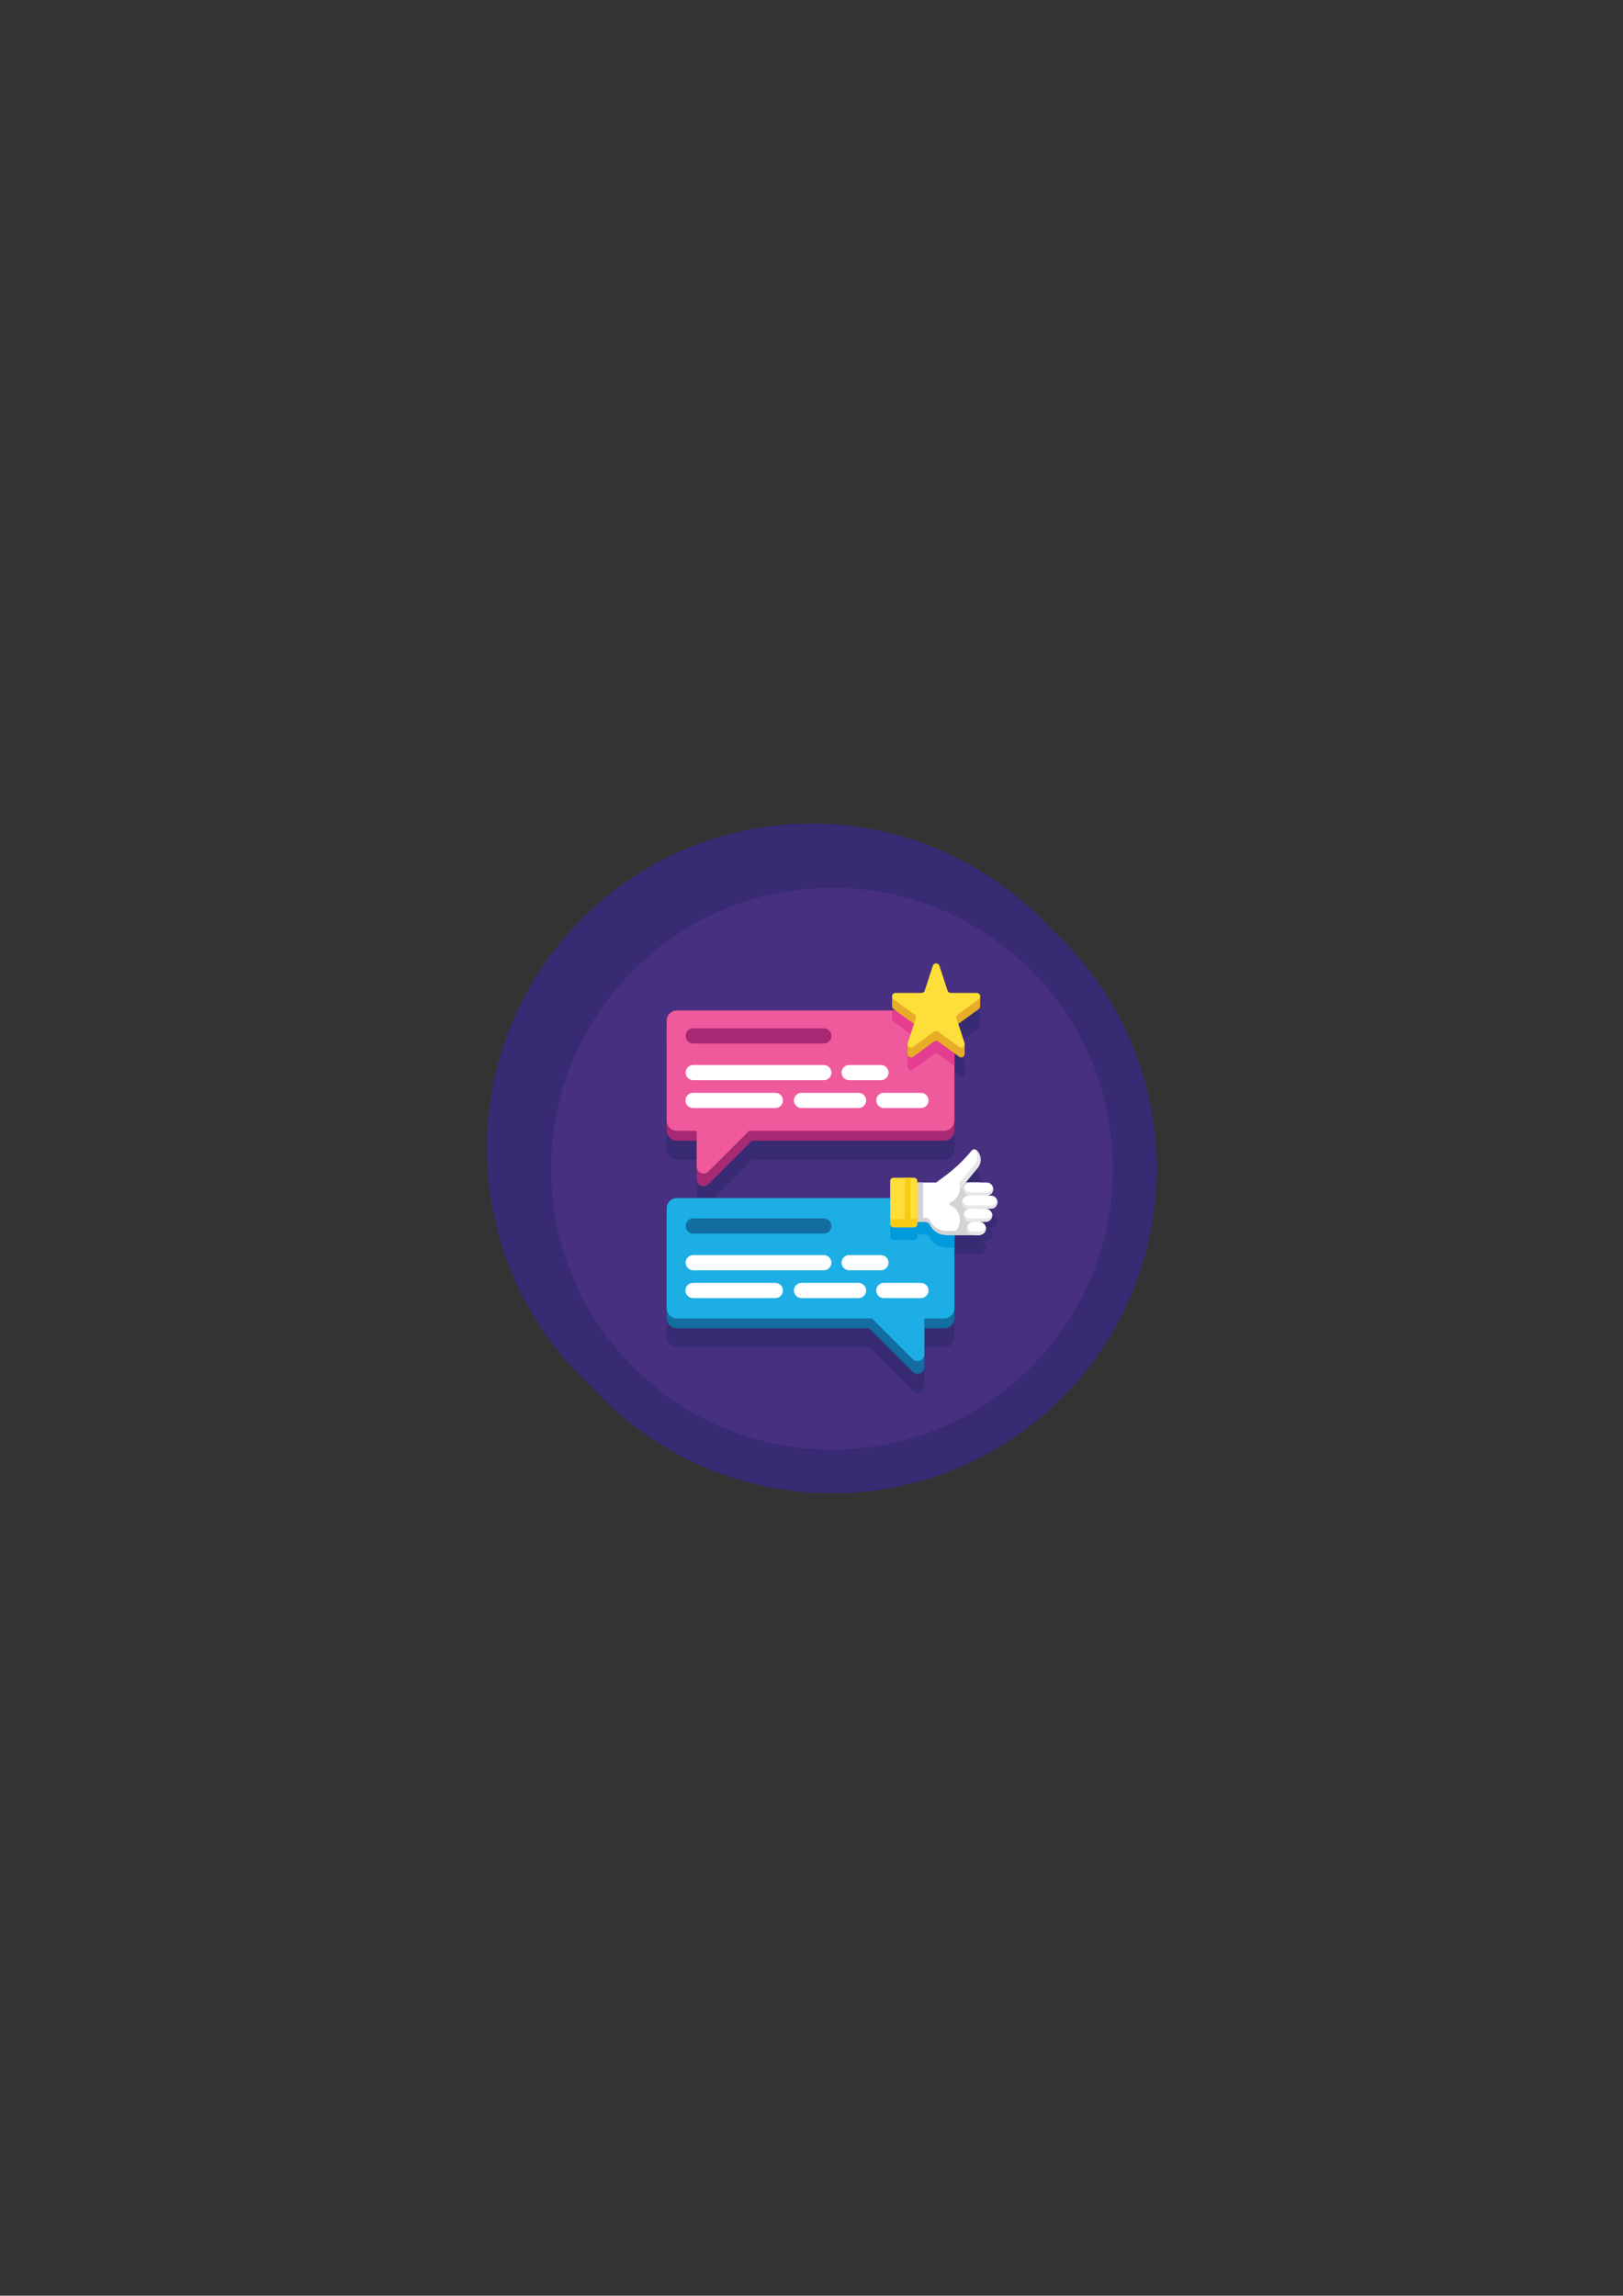 <?xml version="1.0" encoding="UTF-8"?>
<svg xmlns="http://www.w3.org/2000/svg" xmlns:xlink="http://www.w3.org/1999/xlink" width="1190.25pt" height="1683.75pt" viewBox="0 0 1190.25 1683.75" version="1.2">
<rect x="0" y="0" width="1190.25" height="1683.75" fill="#333333" stroke="none"/>
<defs>
<clipPath id="clip1">
  <path d="M 357.09 604.059 L 833.238 604.059 L 833.238 1080.207 L 357.09 1080.207 Z M 357.09 604.059 "/>
</clipPath>
<clipPath id="clip2">
  <path d="M 372.086 619.055 L 848.238 619.055 L 848.238 1095.203 L 372.086 1095.203 Z M 372.086 619.055 "/>
</clipPath>
</defs>
<g id="surface1">
<g clip-path="url(#clip1)" clip-rule="nonzero">
<path style=" stroke:none;fill-rule:nonzero;fill:rgb(21.959%,16.859%,45.099%);fill-opacity:1;" d="M 833.273 842.148 C 833.273 973.645 726.676 1080.242 595.184 1080.242 C 463.688 1080.242 357.09 973.645 357.09 842.148 C 357.09 710.656 463.688 604.059 595.184 604.059 C 726.676 604.059 833.273 710.656 833.273 842.148 "/>
</g>
<path style=" stroke:none;fill-rule:nonzero;fill:rgb(27.84%,18.819%,50.2%);fill-opacity:1;" d="M 801.168 842.148 C 801.168 955.914 708.945 1048.137 595.184 1048.137 C 481.418 1048.137 389.195 955.914 389.195 842.148 C 389.195 728.387 481.418 636.164 595.184 636.164 C 708.945 636.164 801.168 728.387 801.168 842.148 "/>
<path style=" stroke:none;fill-rule:nonzero;fill:rgb(21.959%,16.859%,45.099%);fill-opacity:1;" d="M 707.293 772.992 L 656.762 772.992 L 656.762 721.863 C 656.762 717.43 653.164 713.832 648.73 713.832 L 541.637 713.832 C 537.199 713.832 533.602 717.43 533.602 721.863 L 533.602 772.992 L 483.074 772.992 C 474.141 772.992 466.898 780.234 466.898 789.168 L 466.898 970.246 C 466.898 979.18 474.141 986.422 483.074 986.422 L 707.293 986.422 C 716.227 986.422 723.469 979.18 723.469 970.246 L 723.469 789.168 C 723.469 780.234 716.227 772.992 707.293 772.992 "/>
<path style=" stroke:none;fill-rule:nonzero;fill:rgb(81.96%,82.75%,83.139%);fill-opacity:1;" d="M 707.289 972.461 L 483.074 972.461 C 474.141 972.461 466.898 965.219 466.898 956.285 L 466.898 783.184 C 466.898 774.254 474.141 767.008 483.074 767.008 L 707.289 767.008 C 716.227 767.008 723.469 774.254 723.469 783.184 L 723.469 956.285 C 723.469 965.219 716.227 972.461 707.289 972.461 "/>
<path style=" stroke:none;fill-rule:nonzero;fill:rgb(100%,100%,100%);fill-opacity:1;" d="M 707.289 964.484 L 483.074 964.484 C 474.141 964.484 466.898 957.246 466.898 948.309 L 466.898 775.207 C 466.898 766.273 474.141 759.035 483.074 759.035 L 707.289 759.035 C 716.227 759.035 723.469 766.273 723.469 775.207 L 723.469 948.309 C 723.469 957.246 716.227 964.484 707.289 964.484 "/>
<path style=" stroke:none;fill-rule:nonzero;fill:rgb(96.86%,79.61%,8.24%);fill-opacity:1;" d="M 503.707 824.848 L 506.895 834.66 C 507.078 835.223 507.602 835.602 508.191 835.602 L 518.508 835.602 C 519.828 835.602 520.379 837.293 519.309 838.066 L 510.961 844.133 C 510.484 844.48 510.285 845.098 510.465 845.656 L 513.656 855.469 C 514.062 856.727 512.625 857.77 511.559 856.996 L 503.211 850.93 C 502.734 850.582 502.086 850.582 501.609 850.93 L 493.262 856.996 C 492.191 857.77 490.754 856.727 491.164 855.469 L 494.352 845.656 C 494.535 845.098 494.336 844.48 493.855 844.133 L 485.508 838.066 C 484.441 837.293 484.992 835.602 486.312 835.602 L 496.629 835.602 C 497.219 835.602 497.742 835.223 497.926 834.66 L 501.113 824.848 C 501.52 823.594 503.297 823.594 503.707 824.848 "/>
<path style=" stroke:none;fill-rule:nonzero;fill:rgb(96.86%,79.61%,8.24%);fill-opacity:1;" d="M 550.094 824.848 L 553.281 834.66 C 553.461 835.223 553.988 835.602 554.578 835.602 L 564.895 835.602 C 566.215 835.602 566.766 837.293 565.695 838.066 L 557.348 844.133 C 556.871 844.48 556.672 845.098 556.855 845.656 L 560.043 855.469 C 560.449 856.727 559.012 857.77 557.941 856.996 L 549.598 850.93 C 549.121 850.582 548.473 850.582 547.996 850.93 L 539.648 856.996 C 538.578 857.77 537.141 856.727 537.551 855.469 L 540.738 845.656 C 540.922 845.098 540.719 844.48 540.242 844.133 L 531.895 838.066 C 530.828 837.293 531.379 835.602 532.695 835.602 L 543.016 835.602 C 543.605 835.602 544.129 835.223 544.312 834.66 L 547.5 824.848 C 547.906 823.594 549.684 823.594 550.094 824.848 "/>
<path style=" stroke:none;fill-rule:nonzero;fill:rgb(96.86%,79.61%,8.24%);fill-opacity:1;" d="M 596.477 824.848 L 599.668 834.66 C 599.848 835.223 600.371 835.602 600.961 835.602 L 611.281 835.602 C 612.602 835.602 613.148 837.293 612.082 838.066 L 603.734 844.133 C 603.258 844.48 603.059 845.098 603.238 845.656 L 606.43 855.469 C 606.836 856.727 605.398 857.77 604.332 856.996 L 595.98 850.93 C 595.504 850.582 594.859 850.582 594.383 850.93 L 586.031 856.996 C 584.965 857.77 583.527 856.727 583.938 855.469 L 587.125 845.656 C 587.309 845.098 587.105 844.48 586.629 844.133 L 578.281 838.066 C 577.215 837.293 577.762 835.602 579.082 835.602 L 589.402 835.602 C 589.992 835.602 590.516 835.223 590.699 834.66 L 593.887 824.848 C 594.293 823.594 596.07 823.594 596.477 824.848 "/>
<path style=" stroke:none;fill-rule:nonzero;fill:rgb(96.86%,79.61%,8.24%);fill-opacity:1;" d="M 642.863 824.848 L 646.055 834.66 C 646.238 835.223 646.758 835.605 647.348 835.605 L 657.668 835.605 C 658.988 835.605 659.535 837.293 658.469 838.066 L 650.121 844.133 C 649.645 844.48 649.441 845.098 649.625 845.656 L 652.812 855.469 C 653.223 856.727 651.785 857.77 650.715 856.992 L 642.371 850.93 C 641.891 850.582 641.242 850.582 640.766 850.93 L 632.422 856.992 C 631.352 857.77 629.914 856.727 630.32 855.469 L 633.512 845.656 C 633.695 845.098 633.492 844.48 633.016 844.133 L 624.668 838.066 C 623.602 837.293 624.148 835.605 625.469 835.605 L 635.785 835.605 C 636.379 835.605 636.902 835.223 637.082 834.66 L 640.27 824.848 C 640.68 823.594 642.457 823.594 642.863 824.848 "/>
<path style=" stroke:none;fill-rule:nonzero;fill:rgb(81.96%,82.75%,83.139%);fill-opacity:1;" d="M 689.25 824.848 L 692.438 834.66 C 692.621 835.223 693.145 835.602 693.734 835.602 L 704.055 835.602 C 705.375 835.602 705.922 837.293 704.852 838.066 L 696.508 844.133 C 696.031 844.48 695.832 845.098 696.012 845.656 L 699.203 855.469 C 699.609 856.727 698.172 857.77 697.105 856.992 L 688.754 850.93 C 688.277 850.582 687.629 850.582 687.152 850.93 L 678.805 856.992 C 677.738 857.77 676.301 856.727 676.711 855.469 L 679.898 845.656 C 680.078 845.098 679.879 844.48 679.402 844.133 L 671.055 838.066 C 669.988 837.293 670.535 835.602 671.855 835.602 L 682.172 835.602 C 682.762 835.602 683.289 835.223 683.469 834.66 L 686.66 824.848 C 687.066 823.594 688.844 823.594 689.25 824.848 "/>
<path style=" stroke:none;fill-rule:nonzero;fill:rgb(90.199%,90.59%,90.979%);fill-opacity:1;" d="M 644.359 945.719 L 546.004 945.719 C 542.703 945.719 540.023 943.039 540.023 939.734 C 540.023 936.43 542.703 933.754 546.004 933.754 L 644.359 933.754 C 647.664 933.754 650.344 936.43 650.344 939.734 C 650.344 943.039 647.664 945.719 644.359 945.719 "/>
<path style=" stroke:none;fill-rule:nonzero;fill:rgb(81.96%,82.75%,83.139%);fill-opacity:1;" d="M 668.59 892.422 L 529.242 892.422 C 525.938 892.422 523.262 889.742 523.262 886.438 C 523.262 883.133 525.938 880.457 529.242 880.457 L 668.59 880.457 C 671.895 880.457 674.57 883.133 674.57 886.438 C 674.57 889.742 671.895 892.422 668.59 892.422 "/>
<path style=" stroke:none;fill-rule:nonzero;fill:rgb(81.96%,82.75%,83.139%);fill-opacity:1;" d="M 596.633 914.355 L 507.398 914.355 C 504.094 914.355 501.418 911.68 501.418 908.375 C 501.418 905.07 504.094 902.391 507.398 902.391 L 596.633 902.391 C 599.938 902.391 602.617 905.07 602.617 908.375 C 602.617 911.68 599.938 914.355 596.633 914.355 "/>
<path style=" stroke:none;fill-rule:nonzero;fill:rgb(81.96%,82.75%,83.139%);fill-opacity:1;" d="M 682.965 914.355 L 619.988 914.355 C 616.688 914.355 614.008 911.68 614.008 908.375 C 614.008 905.07 616.688 902.391 619.988 902.391 L 682.965 902.391 C 686.27 902.391 688.949 905.07 688.949 908.375 C 688.949 911.68 686.27 914.355 682.965 914.355 "/>
<path style=" stroke:none;fill-rule:nonzero;fill:rgb(90.199%,90.59%,90.979%);fill-opacity:1;" d="M 648.73 816.52 L 541.637 816.52 C 537.199 816.52 533.602 812.922 533.602 808.488 L 533.602 713.887 C 533.602 709.453 537.199 705.855 541.637 705.855 L 648.73 705.855 C 653.164 705.855 656.762 709.453 656.762 713.887 L 656.762 808.488 C 656.762 812.922 653.164 816.52 648.73 816.52 "/>
<path style=" stroke:none;fill-rule:nonzero;fill:rgb(10.979%,68.239%,89.409%);fill-opacity:1;" d="M 648.73 810.535 L 541.637 810.535 C 537.199 810.535 533.602 806.941 533.602 802.504 L 533.602 707.906 C 533.602 703.469 537.199 699.871 541.637 699.871 L 648.73 699.871 C 653.164 699.871 656.762 703.469 656.762 707.906 L 656.762 802.504 C 656.762 806.941 653.164 810.535 648.73 810.535 "/>
<path style=" stroke:none;fill-rule:nonzero;fill:rgb(0%,60.39%,86.67%);fill-opacity:1;" d="M 642.203 766.758 C 642.203 766.285 642.129 765.832 642.023 765.395 C 642.016 765.363 642.02 765.332 642.012 765.305 C 642.008 765.312 642.008 765.32 642.004 765.328 C 641.363 762.848 639.129 761.004 636.445 761.004 L 632.723 761.004 C 633.52 761.004 634.277 760.84 634.965 760.551 C 637.031 759.676 638.48 757.629 638.48 755.246 C 638.48 754.773 638.41 754.32 638.301 753.879 C 638.293 753.852 638.297 753.82 638.289 753.793 C 638.289 753.801 638.285 753.809 638.281 753.816 C 637.645 751.332 635.406 749.488 632.723 749.488 L 614.227 749.488 L 624.844 736.699 C 625.297 736.16 625.684 735.586 626.016 734.992 C 628.344 730.836 627.836 725.559 624.543 721.91 L 624.262 721.602 L 624.035 721.348 C 624.027 721.344 624.02 721.34 624.016 721.332 C 623.785 721.09 623.52 720.91 623.242 720.762 C 623.148 720.711 623.059 720.664 622.957 720.625 C 622.906 720.605 622.859 720.57 622.809 720.551 C 622.816 720.566 622.82 720.578 622.828 720.594 C 621.859 720.254 620.746 720.402 619.93 721.137 C 613.141 729.477 605.344 736.945 596.723 743.371 L 588.52 749.488 L 571.945 749.488 L 571.945 748.219 C 571.945 746.613 570.645 745.312 569.039 745.312 L 551.066 745.312 C 549.461 745.312 548.16 746.613 548.16 748.219 L 548.16 785.797 C 548.16 787.402 549.461 788.703 551.066 788.703 L 569.039 788.703 C 570.645 788.703 571.945 787.402 571.945 785.797 L 571.945 783.98 L 578.793 783.98 C 580.148 783.98 581.418 784.562 582.305 785.535 C 582.602 785.859 582.855 786.227 583.055 786.633 C 583.723 787.996 584.574 789.234 585.566 790.328 C 587.055 791.961 588.867 793.266 590.875 794.16 C 592.211 794.758 593.637 795.172 595.113 795.383 C 595.852 795.488 596.605 795.543 597.363 795.543 L 621.27 795.543 C 621.27 795.543 621.27 795.543 621.273 795.543 L 626.895 795.543 L 626.895 795.488 C 629.438 795.258 631.508 793.398 632.012 790.945 C 632.086 790.566 632.129 790.18 632.129 789.785 C 632.129 789.312 632.055 788.859 631.945 788.418 C 631.941 788.391 631.941 788.359 631.938 788.332 C 631.934 788.34 631.93 788.348 631.926 788.355 C 631.332 786.035 629.34 784.305 626.895 784.078 L 626.895 784.027 L 631.906 784.027 C 635.086 784.027 637.664 781.453 637.664 778.27 C 637.664 777.797 637.594 777.348 637.484 776.906 C 637.477 776.879 637.48 776.848 637.473 776.82 C 637.473 776.828 637.465 776.832 637.465 776.844 C 636.824 774.359 634.59 772.516 631.906 772.516 L 636.445 772.516 C 639.625 772.516 642.203 769.938 642.203 766.758 "/>
<path style=" stroke:none;fill-rule:nonzero;fill:rgb(100%,100%,100%);fill-opacity:1;" d="M 624.848 728.719 C 628.434 724.398 628.301 718.102 624.539 713.934 L 624.031 713.371 C 622.957 712.18 621.121 712.086 619.93 713.16 C 613.141 721.5 605.344 728.965 596.723 735.395 L 588.52 741.512 L 571.945 741.512 L 571.945 776.004 L 578.793 776.004 C 580.602 776.004 582.254 777.031 583.051 778.656 C 585.734 784.109 591.285 787.566 597.363 787.566 L 626.891 787.566 L 626.891 741.512 L 614.227 741.512 L 624.848 728.719 "/>
<path style=" stroke:none;fill-rule:nonzero;fill:rgb(81.96%,82.75%,83.139%);fill-opacity:1;" d="M 626.891 741.516 L 626.891 787.562 L 600.562 787.562 C 605.719 785.441 609.344 780.383 609.344 774.461 C 609.344 768.594 605.777 763.562 600.695 761.414 C 599.73 761.008 599.73 759.598 600.695 759.191 C 605.387 757.207 608.781 752.762 609.277 747.477 C 609.32 747.039 609.344 746.59 609.344 746.141 C 609.344 744.629 609.109 743.176 608.66 741.812 C 608.633 741.711 608.602 741.609 608.566 741.516 L 626.891 741.516 "/>
<path style=" stroke:none;fill-rule:nonzero;fill:rgb(81.96%,82.75%,83.139%);fill-opacity:1;" d="M 583.055 775.027 C 582.254 773.402 580.602 772.375 578.793 772.375 L 571.945 772.375 L 571.945 776.008 L 578.793 776.008 C 580.602 776.008 582.254 777.035 583.055 778.656 C 585.738 784.109 591.285 787.566 597.363 787.566 L 626.891 787.566 L 626.891 783.934 L 597.363 783.934 C 591.285 783.934 585.738 780.48 583.055 775.027 "/>
<path style=" stroke:none;fill-rule:nonzero;fill:rgb(81.96%,82.75%,83.139%);fill-opacity:1;" d="M 577.027 741.512 L 571.945 741.512 L 571.945 776.004 L 577.027 776.004 L 577.027 741.512 "/>
<path style=" stroke:none;fill-rule:nonzero;fill:rgb(99.609%,87.059%,22.749%);fill-opacity:1;" d="M 551.066 780.727 L 569.039 780.727 C 570.645 780.727 571.945 779.426 571.945 777.824 L 571.945 740.242 C 571.945 738.637 570.645 737.336 569.039 737.336 L 551.066 737.336 C 549.461 737.336 548.16 738.637 548.16 740.242 L 548.16 777.824 C 548.16 779.426 549.461 780.727 551.066 780.727 "/>
<path style=" stroke:none;fill-rule:nonzero;fill:rgb(96.86%,79.61%,8.24%);fill-opacity:1;" d="M 569.039 773.465 L 551.066 773.465 C 549.461 773.465 548.164 772.164 548.164 770.559 L 548.164 777.82 C 548.164 779.426 549.461 780.727 551.066 780.727 L 569.039 780.727 C 570.645 780.727 571.945 779.426 571.945 777.82 L 571.945 770.559 C 571.945 772.164 570.645 773.465 569.039 773.465 "/>
<path style=" stroke:none;fill-rule:nonzero;fill:rgb(100%,100%,100%);fill-opacity:1;" d="M 632.727 753.027 L 618.43 753.027 C 615.25 753.027 612.672 750.445 612.672 747.266 C 612.672 744.086 615.25 741.512 618.43 741.512 L 632.727 741.512 C 635.906 741.512 638.48 744.086 638.48 747.266 C 638.48 750.445 635.906 753.027 632.727 753.027 "/>
<path style=" stroke:none;fill-rule:nonzero;fill:rgb(90.199%,90.59%,90.979%);fill-opacity:1;" d="M 632.723 750.121 L 618.43 750.121 C 615.75 750.121 613.508 748.293 612.863 745.816 C 612.742 746.281 612.672 746.766 612.672 747.27 C 612.672 750.449 615.25 753.027 618.43 753.027 L 632.723 753.027 C 635.906 753.027 638.48 750.449 638.48 747.27 C 638.48 746.766 638.41 746.281 638.289 745.816 C 637.645 748.293 635.398 750.121 632.723 750.121 "/>
<path style=" stroke:none;fill-rule:nonzero;fill:rgb(90.199%,90.59%,90.979%);fill-opacity:1;" d="M 624.848 728.719 L 614.223 741.516 L 609.277 747.477 C 609.32 747.039 609.344 746.59 609.344 746.137 C 609.344 744.629 609.109 743.176 608.66 741.809 L 608.91 741.516 L 621.945 725.812 C 625.109 722 625.371 716.648 622.809 712.574 C 623.258 712.734 623.688 712.988 624.035 713.375 L 624.543 713.934 C 628.305 718.102 628.434 724.398 624.848 728.719 "/>
<path style=" stroke:none;fill-rule:nonzero;fill:rgb(100%,100%,100%);fill-opacity:1;" d="M 636.445 764.539 L 617.035 764.539 C 613.855 764.539 611.277 761.961 611.277 758.781 C 611.277 755.602 613.855 753.027 617.035 753.027 L 636.445 753.027 C 639.625 753.027 642.203 755.602 642.203 758.781 C 642.203 761.961 639.625 764.539 636.445 764.539 "/>
<path style=" stroke:none;fill-rule:nonzero;fill:rgb(90.199%,90.59%,90.979%);fill-opacity:1;" d="M 636.445 761.633 L 617.035 761.633 C 614.359 761.633 612.117 759.805 611.473 757.328 C 611.352 757.793 611.281 758.281 611.281 758.781 C 611.281 761.961 613.855 764.539 617.035 764.539 L 636.445 764.539 C 639.625 764.539 642.203 761.961 642.203 758.781 C 642.203 758.281 642.129 757.793 642.012 757.328 C 641.367 759.805 639.125 761.633 636.445 761.633 "/>
<path style=" stroke:none;fill-rule:nonzero;fill:rgb(100%,100%,100%);fill-opacity:1;" d="M 631.91 776.051 L 618.43 776.051 C 615.25 776.051 612.672 773.477 612.672 770.293 C 612.672 767.117 615.25 764.539 618.43 764.539 L 631.91 764.539 C 635.086 764.539 637.664 767.117 637.664 770.293 C 637.664 773.477 635.086 776.051 631.91 776.051 "/>
<path style=" stroke:none;fill-rule:nonzero;fill:rgb(90.199%,90.59%,90.979%);fill-opacity:1;" d="M 631.91 773.145 L 618.43 773.145 C 615.75 773.145 613.508 771.316 612.863 768.844 C 612.742 769.309 612.672 769.793 612.672 770.293 C 612.672 773.477 615.25 776.051 618.43 776.051 L 631.91 776.051 C 635.086 776.051 637.664 773.477 637.664 770.293 C 637.664 769.793 637.594 769.309 637.473 768.844 C 636.828 771.316 634.582 773.145 631.91 773.145 "/>
<path style=" stroke:none;fill-rule:nonzero;fill:rgb(100%,100%,100%);fill-opacity:1;" d="M 626.371 787.562 L 621.273 787.562 C 618.094 787.562 615.516 784.984 615.516 781.805 C 615.516 778.629 618.094 776.051 621.273 776.051 L 626.371 776.051 C 629.551 776.051 632.129 778.629 632.129 781.805 C 632.129 784.984 629.551 787.562 626.371 787.562 "/>
<path style=" stroke:none;fill-rule:nonzero;fill:rgb(90.199%,90.59%,90.979%);fill-opacity:1;" d="M 626.371 784.66 L 621.273 784.66 C 618.594 784.66 616.352 782.828 615.707 780.355 C 615.586 780.82 615.516 781.305 615.516 781.805 C 615.516 784.988 618.094 787.566 621.273 787.566 L 626.371 787.566 C 629.551 787.566 632.129 784.988 632.129 781.805 C 632.129 781.305 632.055 780.82 631.938 780.355 C 631.289 782.828 629.047 784.66 626.371 784.66 "/>
<path style=" stroke:none;fill-rule:nonzero;fill:rgb(96.86%,79.61%,8.24%);fill-opacity:1;" d="M 566.137 780.727 L 561.051 780.727 L 561.051 737.336 L 566.137 737.336 L 566.137 780.727 "/>
<g clip-path="url(#clip2)" clip-rule="nonzero">
<path style=" stroke:none;fill-rule:nonzero;fill:rgb(21.959%,16.859%,45.099%);fill-opacity:1;" d="M 848.273 857.148 C 848.273 988.641 741.672 1095.238 610.18 1095.238 C 478.684 1095.238 372.086 988.641 372.086 857.148 C 372.086 725.652 478.684 619.055 610.18 619.055 C 741.672 619.055 848.273 725.652 848.273 857.148 "/>
</g>
<path style=" stroke:none;fill-rule:nonzero;fill:rgb(27.84%,18.819%,50.2%);fill-opacity:1;" d="M 816.164 857.148 C 816.164 970.91 723.941 1063.133 610.18 1063.133 C 496.418 1063.133 404.195 970.91 404.195 857.148 C 404.195 743.387 496.418 651.16 610.18 651.16 C 723.941 651.16 816.164 743.387 816.164 857.148 "/>
<path style=" stroke:none;fill-rule:nonzero;fill:rgb(21.959%,16.859%,45.099%);fill-opacity:1;" d="M 496.441 850.617 L 510.926 850.617 L 510.926 878.941 C 510.926 883.43 516.352 885.68 519.527 882.504 L 551.414 850.617 L 692.387 850.617 C 696.559 850.617 699.945 847.234 699.945 843.059 L 699.945 786.484 L 703.445 789.031 C 705.223 790.32 707.547 788.891 707.453 786.906 L 707.453 779.938 C 707.457 779.926 707.449 779.91 707.449 779.898 C 707.457 779.613 707.426 779.316 707.328 779.012 C 707.324 779.008 707.328 779.008 707.328 779.008 L 705.438 773.195 L 702.758 764.949 L 717.781 754.031 C 718.543 753.48 718.855 752.68 718.824 751.902 L 718.824 744.934 C 718.824 744.895 718.816 744.855 718.816 744.816 C 718.816 744.766 718.812 744.715 718.812 744.664 C 718.801 744.461 718.766 744.266 718.711 744.078 C 718.703 744.047 718.699 744.02 718.688 743.992 C 718.617 743.781 718.52 743.582 718.395 743.398 C 718.367 743.352 718.336 743.312 718.301 743.266 C 718.18 743.098 718.039 742.945 717.871 742.812 C 717.855 742.801 717.848 742.785 717.832 742.773 C 717.652 742.637 717.445 742.531 717.223 742.445 C 717.168 742.426 717.113 742.406 717.059 742.391 C 716.824 742.32 716.574 742.27 716.305 742.27 C 716.301 742.27 716.301 742.27 716.301 742.27 L 697.219 742.27 C 696.535 742.27 695.926 741.973 695.461 741.512 C 695.184 741.234 694.949 740.914 694.82 740.527 L 688.926 722.379 C 688.172 720.055 684.887 720.055 684.129 722.379 L 678.234 740.527 C 678.152 740.785 678.027 741.023 677.871 741.238 C 677.406 741.871 676.656 742.27 675.836 742.27 L 656.758 742.27 C 656.758 742.27 656.758 742.27 656.754 742.27 C 656.48 742.27 656.234 742.32 656 742.391 C 655.945 742.406 655.891 742.426 655.836 742.445 C 655.613 742.531 655.406 742.637 655.227 742.773 C 655.211 742.785 655.199 742.801 655.188 742.812 C 655.02 742.945 654.879 743.098 654.754 743.266 C 654.723 743.312 654.691 743.352 654.66 743.398 C 654.543 743.582 654.438 743.781 654.367 743.992 C 654.359 744.02 654.355 744.047 654.348 744.078 C 654.289 744.266 654.258 744.461 654.246 744.664 C 654.246 744.715 654.242 744.766 654.242 744.816 C 654.242 744.855 654.234 744.895 654.234 744.934 L 654.234 751.902 C 654.199 752.68 654.516 753.48 655.277 754.031 L 656.719 755.078 L 496.441 755.078 C 492.27 755.078 488.887 758.465 488.887 762.637 L 488.887 843.059 C 488.887 847.234 492.27 850.617 496.441 850.617 "/>
<path style=" stroke:none;fill-rule:nonzero;fill:rgb(21.959%,16.859%,45.099%);fill-opacity:1;" d="M 731.32 894.535 C 731.316 894.512 731.316 894.488 731.312 894.465 C 731.309 894.473 731.309 894.477 731.305 894.484 C 730.77 892.406 728.902 890.867 726.66 890.867 L 723.547 890.867 C 725.543 890.867 727.254 889.652 727.98 887.926 C 728.227 887.352 728.363 886.719 728.363 886.055 C 728.363 885.656 728.301 885.281 728.211 884.914 C 728.203 884.891 728.203 884.863 728.199 884.84 C 728.199 884.844 728.195 884.852 728.195 884.859 C 727.66 882.781 725.789 881.242 723.547 881.242 L 708.082 881.242 L 716.961 870.547 C 717.336 870.098 717.664 869.617 717.941 869.121 C 719.887 865.648 719.461 861.234 716.707 858.188 L 716.48 857.938 L 716.281 857.715 C 716.277 857.711 716.27 857.707 716.262 857.703 C 716.074 857.496 715.852 857.352 715.621 857.227 C 715.543 857.184 715.465 857.145 715.383 857.113 C 715.34 857.094 715.301 857.066 715.258 857.051 C 715.266 857.062 715.266 857.074 715.277 857.082 C 714.465 856.801 713.535 856.922 712.852 857.539 C 707.176 864.512 700.66 870.754 693.453 876.129 L 686.594 881.242 L 672.734 881.242 L 672.734 880.18 C 672.734 878.836 671.648 877.75 670.309 877.75 L 655.281 877.75 C 653.941 877.75 652.855 878.836 652.855 880.18 L 652.855 892.664 L 496.441 892.664 C 492.27 892.664 488.887 896.047 488.887 900.223 L 488.887 980.645 C 488.887 984.816 492.27 988.199 496.441 988.199 L 637.414 988.199 L 669.301 1020.09 C 672.477 1023.262 677.902 1021.016 677.902 1016.523 L 677.902 988.199 L 692.387 988.199 C 696.559 988.199 699.941 984.816 699.941 980.645 L 699.941 919.742 L 718.672 919.742 L 718.672 919.695 C 719.5 919.621 720.273 919.359 720.926 918.918 C 721.438 918.574 721.883 918.133 722.227 917.621 C 722.746 916.852 723.047 915.926 723.047 914.926 C 723.047 914.531 722.988 914.152 722.898 913.785 C 722.891 913.762 722.895 913.738 722.891 913.715 C 722.887 913.719 722.883 913.727 722.879 913.734 C 722.383 911.797 720.719 910.348 718.672 910.16 L 718.672 910.117 L 722.863 910.117 C 725.523 910.117 727.68 907.961 727.68 905.301 C 727.68 904.906 727.617 904.527 727.527 904.16 C 727.52 904.137 727.523 904.113 727.516 904.09 C 727.516 904.098 727.512 904.102 727.512 904.109 C 726.977 902.031 725.105 900.492 722.863 900.492 L 726.66 900.492 C 727.656 900.492 728.582 900.188 729.348 899.668 C 730.629 898.805 731.473 897.34 731.473 895.68 C 731.473 895.281 731.41 894.902 731.32 894.535 "/>
<path style=" stroke:none;fill-rule:nonzero;fill:rgb(65.489%,16.08%,45.099%);fill-opacity:1;" d="M 692.387 748.379 L 496.441 748.379 C 492.27 748.379 488.887 751.762 488.887 755.938 L 488.887 829.102 C 488.887 833.273 492.27 836.66 496.441 836.66 L 510.926 836.66 L 510.926 864.984 C 510.926 869.473 516.352 871.719 519.527 868.547 L 551.414 836.66 L 692.387 836.66 C 696.559 836.66 699.945 833.273 699.945 829.102 L 699.945 755.938 C 699.945 751.762 696.559 748.379 692.387 748.379 "/>
<path style=" stroke:none;fill-rule:nonzero;fill:rgb(93.729%,35.289%,61.569%);fill-opacity:1;" d="M 692.387 741.121 L 496.441 741.121 C 492.27 741.121 488.887 744.504 488.887 748.68 L 488.887 821.844 C 488.887 826.016 492.27 829.398 496.441 829.398 L 510.926 829.398 L 510.926 855.652 C 510.926 860.141 516.352 862.387 519.527 859.211 L 549.34 829.398 L 692.387 829.398 C 696.559 829.398 699.941 826.016 699.941 821.844 L 699.941 748.68 C 699.941 744.504 696.559 741.121 692.387 741.121 "/>
<path style=" stroke:none;fill-rule:nonzero;fill:rgb(100%,100%,100%);fill-opacity:1;" d="M 604.172 792.258 L 508.387 792.258 C 505.312 792.258 502.82 789.766 502.82 786.691 C 502.82 783.617 505.312 781.125 508.387 781.125 L 604.172 781.125 C 607.246 781.125 609.738 783.617 609.738 786.691 C 609.738 789.766 607.246 792.258 604.172 792.258 "/>
<path style=" stroke:none;fill-rule:nonzero;fill:rgb(100%,100%,100%);fill-opacity:1;" d="M 646.062 792.258 L 622.73 792.258 C 619.652 792.258 617.16 789.766 617.16 786.691 C 617.16 783.617 619.652 781.125 622.73 781.125 L 646.062 781.125 C 649.137 781.125 651.629 783.617 651.629 786.691 C 651.629 789.766 649.137 792.258 646.062 792.258 "/>
<path style=" stroke:none;fill-rule:nonzero;fill:rgb(65.489%,16.08%,45.099%);fill-opacity:1;" d="M 604.172 765.352 L 508.387 765.352 C 505.312 765.352 502.82 762.859 502.82 759.785 C 502.82 756.711 505.312 754.219 508.387 754.219 L 604.172 754.219 C 607.246 754.219 609.738 756.711 609.738 759.785 C 609.738 762.859 607.246 765.352 604.172 765.352 "/>
<path style=" stroke:none;fill-rule:nonzero;fill:rgb(100%,100%,100%);fill-opacity:1;" d="M 568.617 812.672 L 508.246 812.672 C 505.172 812.672 502.68 810.176 502.68 807.102 C 502.68 804.027 505.172 801.535 508.246 801.535 L 568.617 801.535 C 571.695 801.535 574.184 804.027 574.184 807.102 C 574.184 810.176 571.695 812.672 568.617 812.672 "/>
<path style=" stroke:none;fill-rule:nonzero;fill:rgb(100%,100%,100%);fill-opacity:1;" d="M 629.621 812.672 L 587.801 812.672 C 584.727 812.672 582.234 810.176 582.234 807.102 C 582.234 804.027 584.727 801.535 587.801 801.535 L 629.621 801.535 C 632.695 801.535 635.188 804.027 635.188 807.102 C 635.188 810.176 632.695 812.672 629.621 812.672 "/>
<path style=" stroke:none;fill-rule:nonzero;fill:rgb(100%,100%,100%);fill-opacity:1;" d="M 675.395 812.668 L 648.18 812.668 C 645.105 812.668 642.609 810.176 642.609 807.102 C 642.609 804.027 645.105 801.535 648.18 801.535 L 675.395 801.535 C 678.469 801.535 680.961 804.027 680.961 807.102 C 680.961 810.176 678.469 812.668 675.395 812.668 "/>
<path style=" stroke:none;fill-rule:nonzero;fill:rgb(89.409%,23.92%,56.859%);fill-opacity:1;" d="M 699.941 748.68 C 699.941 744.504 696.559 741.121 692.387 741.121 L 654.234 741.121 L 654.234 747.223 C 654.199 748 654.516 748.801 655.273 749.352 L 670.301 760.266 L 665.73 774.328 C 665.629 774.637 665.598 774.934 665.605 775.219 C 665.609 775.23 665.602 775.242 665.602 775.254 L 665.602 782.227 C 665.512 784.215 667.836 785.641 669.609 784.352 L 685.047 773.133 C 685.93 772.492 687.129 772.492 688.012 773.133 L 699.941 781.805 L 699.941 748.68 "/>
<path style=" stroke:none;fill-rule:nonzero;fill:rgb(90.59%,67.839%,15.289%);fill-opacity:1;" d="M 707.453 765.977 C 707.469 765.68 707.43 765.371 707.324 765.051 L 702.758 750.992 L 717.781 740.074 C 718.543 739.523 718.855 738.723 718.824 737.945 L 718.824 730.977 C 718.887 729.648 717.898 728.312 716.301 728.312 L 697.219 728.312 C 696.129 728.312 695.16 727.605 694.824 726.566 L 688.926 708.422 C 688.172 706.098 684.883 706.098 684.129 708.422 L 678.234 726.566 C 677.895 727.605 676.93 728.312 675.836 728.312 L 656.758 728.312 C 655.16 728.312 654.172 729.648 654.234 730.977 L 654.234 737.945 C 654.199 738.723 654.516 739.523 655.277 740.074 L 670.301 750.992 L 665.73 765.051 C 665.629 765.371 665.586 765.68 665.602 765.977 L 665.602 772.949 C 665.512 774.938 667.836 776.363 669.609 775.074 L 685.047 763.859 C 685.93 763.215 687.125 763.215 688.008 763.859 L 703.445 775.074 C 705.223 776.363 707.547 774.938 707.453 772.949 L 707.453 765.977 "/>
<path style=" stroke:none;fill-rule:nonzero;fill:rgb(99.609%,87.059%,22.749%);fill-opacity:1;" d="M 688.926 708.422 L 694.824 726.566 C 695.16 727.605 696.129 728.312 697.219 728.312 L 716.301 728.312 C 718.742 728.312 719.758 731.438 717.781 732.871 L 702.344 744.086 C 701.461 744.73 701.094 745.867 701.43 746.902 L 707.324 765.051 C 708.078 767.375 705.422 769.305 703.445 767.871 L 688.008 756.652 C 687.125 756.016 685.93 756.016 685.047 756.652 L 669.609 767.871 C 667.633 769.305 664.977 767.375 665.73 765.051 L 671.629 746.902 C 671.965 745.867 671.594 744.73 670.711 744.086 L 655.277 732.871 C 653.301 731.438 654.312 728.312 656.758 728.312 L 675.836 728.312 C 676.93 728.312 677.895 727.605 678.234 726.566 L 684.129 708.422 C 684.883 706.098 688.172 706.098 688.926 708.422 "/>
<path style=" stroke:none;fill-rule:nonzero;fill:rgb(7.449%,42.749%,62.749%);fill-opacity:1;" d="M 692.387 885.965 L 496.441 885.965 C 492.27 885.965 488.887 889.348 488.887 893.52 L 488.887 966.684 C 488.887 970.859 492.27 974.242 496.441 974.242 L 637.414 974.242 L 669.301 1006.129 C 672.477 1009.301 677.902 1007.055 677.902 1002.566 L 677.902 974.242 L 692.387 974.242 C 696.559 974.242 699.945 970.859 699.945 966.684 L 699.945 893.52 C 699.945 889.348 696.559 885.965 692.387 885.965 "/>
<path style=" stroke:none;fill-rule:nonzero;fill:rgb(10.979%,68.239%,89.409%);fill-opacity:1;" d="M 692.387 878.703 L 496.441 878.703 C 492.27 878.703 488.887 882.09 488.887 886.262 L 488.887 959.426 C 488.887 963.598 492.27 966.98 496.441 966.98 L 639.488 966.98 L 669.301 996.797 C 672.477 999.969 677.902 997.723 677.902 993.234 L 677.902 966.98 L 692.387 966.98 C 696.559 966.98 699.945 963.598 699.945 959.426 L 699.945 886.262 C 699.945 882.09 696.559 878.703 692.387 878.703 "/>
<path style=" stroke:none;fill-rule:nonzero;fill:rgb(100%,100%,100%);fill-opacity:1;" d="M 604.172 931.66 L 508.387 931.66 C 505.312 931.66 502.82 929.164 502.82 926.09 C 502.82 923.016 505.312 920.523 508.387 920.523 L 604.172 920.523 C 607.246 920.523 609.738 923.016 609.738 926.09 C 609.738 929.164 607.246 931.66 604.172 931.66 "/>
<path style=" stroke:none;fill-rule:nonzero;fill:rgb(100%,100%,100%);fill-opacity:1;" d="M 646.062 931.66 L 622.727 931.66 C 619.652 931.66 617.16 929.164 617.16 926.09 C 617.16 923.016 619.652 920.523 622.727 920.523 L 646.062 920.523 C 649.137 920.523 651.629 923.016 651.629 926.09 C 651.629 929.164 649.137 931.66 646.062 931.66 "/>
<path style=" stroke:none;fill-rule:nonzero;fill:rgb(7.449%,42.749%,62.749%);fill-opacity:1;" d="M 604.172 904.754 L 508.387 904.754 C 505.312 904.754 502.82 902.262 502.82 899.188 C 502.82 896.109 505.312 893.621 508.387 893.621 L 604.172 893.621 C 607.246 893.621 609.738 896.109 609.738 899.188 C 609.738 902.262 607.246 904.754 604.172 904.754 "/>
<path style=" stroke:none;fill-rule:nonzero;fill:rgb(100%,100%,100%);fill-opacity:1;" d="M 568.617 952.07 L 508.242 952.07 C 505.172 952.07 502.68 949.578 502.68 946.504 C 502.68 943.43 505.172 940.938 508.242 940.938 L 568.617 940.938 C 571.691 940.938 574.184 943.43 574.184 946.504 C 574.184 949.578 571.691 952.07 568.617 952.07 "/>
<path style=" stroke:none;fill-rule:nonzero;fill:rgb(100%,100%,100%);fill-opacity:1;" d="M 629.621 952.07 L 587.805 952.07 C 584.727 952.07 582.234 949.578 582.234 946.504 C 582.234 943.43 584.727 940.938 587.805 940.938 L 629.621 940.938 C 632.695 940.938 635.188 943.43 635.188 946.504 C 635.188 949.578 632.695 952.07 629.621 952.07 "/>
<path style=" stroke:none;fill-rule:nonzero;fill:rgb(100%,100%,100%);fill-opacity:1;" d="M 675.395 952.07 L 648.18 952.07 C 645.105 952.07 642.609 949.578 642.609 946.504 C 642.609 943.43 645.105 940.938 648.18 940.938 L 675.395 940.938 C 678.469 940.938 680.961 943.43 680.961 946.504 C 680.961 949.578 678.469 952.07 675.395 952.07 "/>
<path style=" stroke:none;fill-rule:nonzero;fill:rgb(0%,60.39%,86.67%);fill-opacity:1;" d="M 699.945 886.262 C 699.945 882.09 696.562 878.703 692.387 878.703 L 652.855 878.703 L 652.855 906.914 C 652.855 908.254 653.941 909.344 655.281 909.344 L 670.309 909.344 C 671.648 909.344 672.738 908.254 672.738 906.914 L 672.738 905.395 L 678.461 905.395 C 679.977 905.395 681.355 906.254 682.023 907.613 C 683.426 910.465 685.762 912.66 688.562 913.906 C 690.238 914.652 692.082 915.059 693.988 915.059 L 699.945 915.059 L 699.945 886.262 "/>
<path style=" stroke:none;fill-rule:nonzero;fill:rgb(100%,100%,100%);fill-opacity:1;" d="M 716.961 856.59 C 719.961 852.98 719.852 847.711 716.707 844.23 L 716.281 843.758 C 715.383 842.762 713.848 842.684 712.852 843.578 C 707.176 850.551 700.66 856.797 693.453 862.168 L 686.594 867.281 L 672.738 867.281 L 672.738 896.121 L 678.461 896.121 C 679.973 896.121 681.355 896.98 682.023 898.336 C 684.266 902.895 688.906 905.781 693.988 905.781 L 718.672 905.781 L 718.672 867.281 L 708.086 867.281 L 716.961 856.59 "/>
<path style=" stroke:none;fill-rule:nonzero;fill:rgb(81.96%,82.75%,83.139%);fill-opacity:1;" d="M 718.672 867.285 L 718.672 905.781 L 696.66 905.781 C 700.973 904.008 704 899.773 704 894.828 C 704 889.922 701.02 885.715 696.773 883.918 C 695.965 883.578 695.965 882.398 696.773 882.059 C 700.691 880.402 703.535 876.688 703.945 872.266 C 703.984 871.902 704 871.527 704 871.152 C 704 869.887 703.809 868.676 703.434 867.531 C 703.406 867.445 703.383 867.363 703.352 867.285 L 718.672 867.285 "/>
<path style=" stroke:none;fill-rule:nonzero;fill:rgb(81.96%,82.75%,83.139%);fill-opacity:1;" d="M 682.023 895.301 C 681.355 893.941 679.977 893.082 678.465 893.082 L 672.738 893.082 L 672.738 896.121 L 678.465 896.121 C 679.977 896.121 681.355 896.98 682.023 898.336 C 684.266 902.895 688.906 905.781 693.988 905.781 L 718.672 905.781 L 718.672 902.746 L 693.988 902.746 C 688.906 902.746 684.266 899.859 682.023 895.301 "/>
<path style=" stroke:none;fill-rule:nonzero;fill:rgb(81.96%,82.75%,83.139%);fill-opacity:1;" d="M 676.988 867.281 L 672.738 867.281 L 672.738 896.121 L 676.988 896.121 L 676.988 867.281 "/>
<path style=" stroke:none;fill-rule:nonzero;fill:rgb(99.609%,87.059%,22.749%);fill-opacity:1;" d="M 655.281 900.062 L 670.309 900.062 C 671.648 900.062 672.738 898.977 672.738 897.637 L 672.738 866.219 C 672.738 864.879 671.648 863.789 670.309 863.789 L 655.281 863.789 C 653.941 863.789 652.855 864.879 652.855 866.219 L 652.855 897.637 C 652.855 898.977 653.941 900.062 655.281 900.062 "/>
<path style=" stroke:none;fill-rule:nonzero;fill:rgb(96.86%,79.61%,8.24%);fill-opacity:1;" d="M 670.309 893.992 L 655.281 893.992 C 653.941 893.992 652.855 892.906 652.855 891.566 L 652.855 897.637 C 652.855 898.977 653.941 900.062 655.281 900.062 L 670.309 900.062 C 671.648 900.062 672.738 898.977 672.738 897.637 L 672.738 891.566 C 672.738 892.906 671.648 893.992 670.309 893.992 "/>
<path style=" stroke:none;fill-rule:nonzero;fill:rgb(100%,100%,100%);fill-opacity:1;" d="M 723.551 876.906 L 711.598 876.906 C 708.938 876.906 706.785 874.754 706.785 872.094 C 706.785 869.438 708.938 867.281 711.598 867.281 L 723.551 867.281 C 726.207 867.281 728.363 869.438 728.363 872.094 C 728.363 874.754 726.207 876.906 723.551 876.906 "/>
<path style=" stroke:none;fill-rule:nonzero;fill:rgb(90.199%,90.59%,90.979%);fill-opacity:1;" d="M 723.551 874.477 L 711.598 874.477 C 709.359 874.477 707.484 872.949 706.945 870.879 C 706.844 871.27 706.785 871.672 706.785 872.094 C 706.785 874.754 708.938 876.906 711.598 876.906 L 723.551 876.906 C 726.207 876.906 728.363 874.754 728.363 872.094 C 728.363 871.672 728.305 871.27 728.199 870.879 C 727.664 872.949 725.785 874.477 723.551 874.477 "/>
<path style=" stroke:none;fill-rule:nonzero;fill:rgb(90.199%,90.59%,90.979%);fill-opacity:1;" d="M 716.965 856.59 L 708.082 867.285 L 703.945 872.27 C 703.984 871.902 704.004 871.527 704.004 871.152 C 704.004 869.891 703.809 868.676 703.43 867.531 L 703.637 867.285 L 714.535 854.16 C 717.18 850.973 717.398 846.5 715.258 843.094 C 715.633 843.223 715.992 843.438 716.281 843.762 L 716.707 844.227 C 719.852 847.711 719.961 852.977 716.965 856.59 "/>
<path style=" stroke:none;fill-rule:nonzero;fill:rgb(100%,100%,100%);fill-opacity:1;" d="M 726.66 886.531 L 710.434 886.531 C 707.773 886.531 705.621 884.379 705.621 881.719 C 705.621 879.062 707.773 876.906 710.434 876.906 L 726.66 876.906 C 729.32 876.906 731.473 879.062 731.473 881.719 C 731.473 884.379 729.32 886.531 726.66 886.531 "/>
<path style=" stroke:none;fill-rule:nonzero;fill:rgb(90.199%,90.59%,90.979%);fill-opacity:1;" d="M 726.66 884.105 L 710.434 884.105 C 708.195 884.105 706.32 882.574 705.781 880.504 C 705.68 880.895 705.621 881.301 705.621 881.719 C 705.621 884.379 707.773 886.531 710.434 886.531 L 726.66 886.531 C 729.32 886.531 731.473 884.379 731.473 881.719 C 731.473 881.301 731.414 880.895 731.312 880.504 C 730.773 882.574 728.898 884.105 726.66 884.105 "/>
<path style=" stroke:none;fill-rule:nonzero;fill:rgb(100%,100%,100%);fill-opacity:1;" d="M 722.867 896.156 L 711.598 896.156 C 708.938 896.156 706.785 894.004 706.785 891.344 C 706.785 888.688 708.938 886.531 711.598 886.531 L 722.867 886.531 C 725.527 886.531 727.68 888.688 727.68 891.344 C 727.68 894.004 725.527 896.156 722.867 896.156 "/>
<path style=" stroke:none;fill-rule:nonzero;fill:rgb(90.199%,90.59%,90.979%);fill-opacity:1;" d="M 722.867 893.727 L 711.598 893.727 C 709.359 893.727 707.484 892.199 706.945 890.129 C 706.844 890.52 706.785 890.922 706.785 891.344 C 706.785 894.004 708.938 896.156 711.598 896.156 L 722.867 896.156 C 725.527 896.156 727.68 894.004 727.68 891.344 C 727.68 890.922 727.621 890.52 727.52 890.129 C 726.98 892.199 725.105 893.727 722.867 893.727 "/>
<path style=" stroke:none;fill-rule:nonzero;fill:rgb(100%,100%,100%);fill-opacity:1;" d="M 718.238 905.781 L 713.973 905.781 C 711.316 905.781 709.16 903.629 709.16 900.969 C 709.16 898.312 711.316 896.156 713.973 896.156 L 718.238 896.156 C 720.895 896.156 723.051 898.312 723.051 900.969 C 723.051 903.629 720.895 905.781 718.238 905.781 "/>
<path style=" stroke:none;fill-rule:nonzero;fill:rgb(90.199%,90.59%,90.979%);fill-opacity:1;" d="M 718.238 903.355 L 713.973 903.355 C 711.738 903.355 709.859 901.824 709.324 899.754 C 709.223 900.145 709.16 900.551 709.16 900.969 C 709.16 903.629 711.316 905.781 713.973 905.781 L 718.238 905.781 C 720.895 905.781 723.051 903.629 723.051 900.969 C 723.051 900.551 722.988 900.145 722.887 899.754 C 722.348 901.824 720.473 903.355 718.238 903.355 "/>
<path style=" stroke:none;fill-rule:nonzero;fill:rgb(96.86%,79.61%,8.24%);fill-opacity:1;" d="M 667.883 900.062 L 663.633 900.062 L 663.633 863.789 L 667.883 863.789 L 667.883 900.062 "/>
</g>
</svg>
